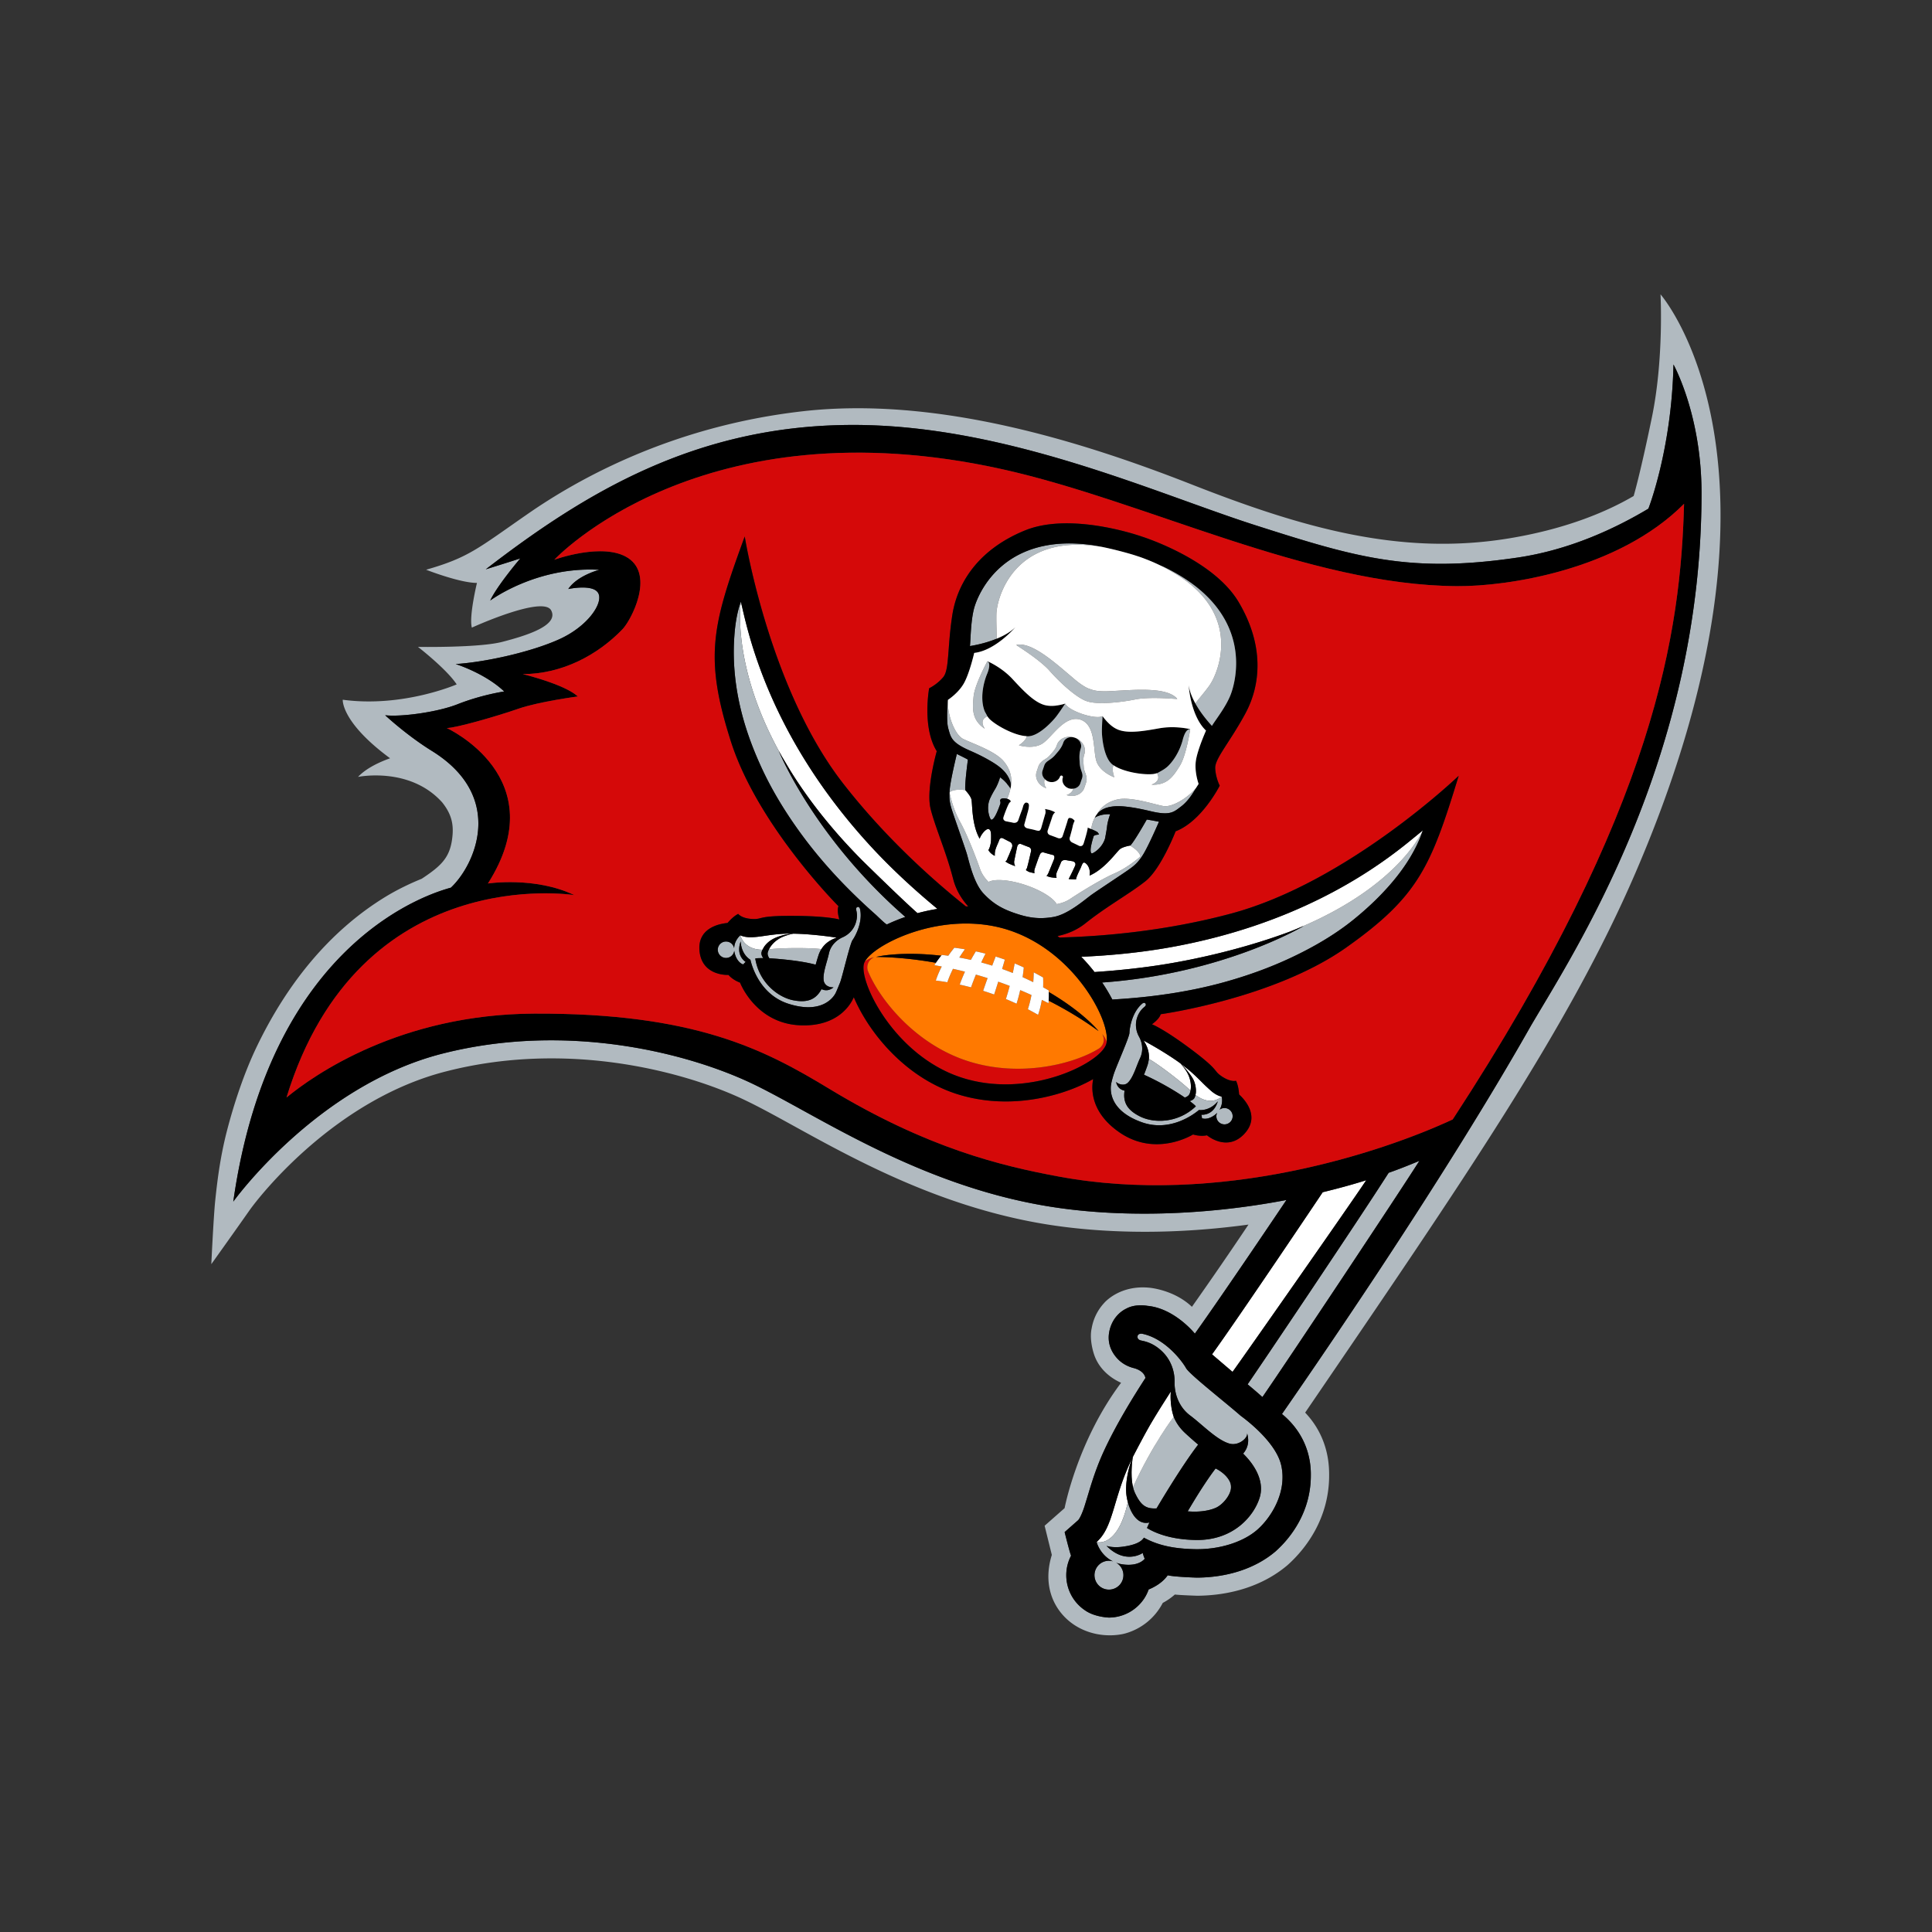 <svg width="512" height="512" viewBox="0 0 512 512" xmlns="http://www.w3.org/2000/svg"><rect x="0" y="0" width="512" height="512" fill="#333333" stroke="none"/><title>tampa-bay-buccaneers</title><g fill="none"><path d="M362.07 312.766c-3.763 5.702-33.393 48.044-35.434 50.792-.165-.132-5.254-4.483-5.436-4.639 7.552-10.481 28.905-42.32 29.332-42.97 3.79-.92 7.537-1.924 11.216-3.076a4.61 4.61 0 0 0 .322-.107" fill="#FFF"/><path d="M376.153 307.642c-5.37 8.48-34.661 52.567-41.588 62.58-.049-.041-.124-.09-.164-.123-1.014-.921-2.322-2.033-3.772-3.242 2.363-3.364 29.44-43.585 37.379-56.048 2.775-.98 5.477-2.05 8.145-3.167" fill="#B1BAC0"/><path d="M300.047 386.462c-.98 2.451-1.918 6.663-1.532 9.732.082.667.214 1.275.371 1.868v.008c-2.315 10.62-6.794 10.793-7.98 10.637a1.988 1.988 0 0 1-.296-.058c4.42-3.916 4.28-11.007 8.794-20.863.206-.452.437-.913.66-1.374a.117.117 0 0 1-.017.05" fill="#FFF"/><path d="M326.224 394.013c.124 1.992-2.208 4.904-4.274 5.67-1.5.617-3.485.921-5.403.912-.61 0-1.21-.024-1.795-.082.543-.913 1.203-2.024 1.935-3.217 1.647-2.69 3.69-5.825 5.46-8.136 1.21.6 2.948 1.777 3.763 3.48.214.453.314.888.314 1.373m-12.112-14.199c-1.507-1.382-2.462-2.862-3.064-4.327-.008.007-5.716 7.464-10.787 18.617.132.551.304 1.078.527 1.556 1.564 3.331 2.948 4.244 5.715 4.08 0 0 6.464-11.016 11.026-16.906a94.486 94.486 0 0 1-3.417-3.02" fill="#B1BAC0"/><path d="M311.048 375.487c-1.04-3.06-.835-6.144-.766-6.713l-.245.37c-1.74 2.699-3.452 5.414-5.082 8.177-1.566 2.65-4.637 8.573-4.752 8.804-.016.123-.765 4.541.056 7.97l.008-.02c.03-.079.074-.181-.006.03 5.071-11.155 10.779-18.61 10.787-18.618" fill="#FFF"/><path d="M339.533 388.305c-1.366-5.997-9-11.847-10.763-13.13-3.771-3.332-13.52-10.942-14.444-12.588-.995-1.793-5.509-7.905-11.685-9.14 0 0-1.03-.147-1.178.65-.074.486.132.939.864 1.136.726.19 3.007.42 5.551 2.813 2.544 2.394 3.45 5.553 3.402 8.22-.067 2.665.881 6.424 4.117 8.85 3.252 2.428 7.09 6.525 10.46 7.463.205.057.401.09.607.107 2.232.197 4.348-1.81 4.01-2.938.735 2.436.067 4.205-1.028 5.472 3.739 3.677 5.55 7.872 4.38 11.649-1.49 4.854-6.917 11.377-16.84 11.245-7.065-.09-11.216-2.056-13.027-3.183l.65-1.456c-4.142.994-5.657-5.134-5.723-5.405-2.314 10.62-6.794 10.793-7.98 10.637-.19-.025-.296-.058-.296-.058s.889 3.472 4.347 5.134a3.796 3.796 0 0 0-4.273 1.547 3.828 3.828 0 0 0 1.079 5.306 3.848 3.848 0 0 0 5.32-1.086 3.82 3.82 0 0 0-1.088-5.298c-.09-.058-.173-.09-.263-.14.469.173.947.33 1.507.42 4.61.765 6.126-1.457 6.126-1.457s-.312-.633-.528-1.522c0 0-4.56 3.21-9.601-1.884.173.058 1.837.634 4.702.165 4.274-.635 4.86-1.975 5.147-2.221a.502.502 0 0 1 .034-.124c3.697 2.007 7.781 2.944 13.595 3.06 6.522.124 12.764-1.916 16.437-5.116 3.665-3.192 8.005-9.972 6.382-17.128" fill="#B1BAC0"/><path d="M364.467 338.224a2114.606 2114.606 0 0 1-24.728 36.5c8.128 6.712 7.64 15.17 7.64 16.773-.155 8.992-4.948 15.704-9.337 19.628-5.46 4.648-12.92 6.902-20.792 6.96-.23 0-5.863-.173-7.798-.617-.831 1.217-2.437 2.698-5.048 3.76a10.911 10.911 0 0 1-1.202 2.426 11.254 11.254 0 0 1-9.347 5.018s-3.68-.107-6.224-1.858a11.206 11.206 0 0 1-5.056-9.354v-.1a11.063 11.063 0 0 1 1.268-5.091c-.379-.897-1.705-6.252-1.705-6.252l3.467-3.052c.28-.165 1.136-1.456 2.099-4.755 1.022-3.217 2.24-7.996 4.793-13.565 3.253-7.075 7.765-14.396 11.058-19.464-.32-1.62-2.025-2.369-3.252-2.665-1.375-.37-3.07-1.168-4.421-2.74-1.417-1.645-2.504-3.965-1.895-6.959.602-2.953 2.455-5.084 4.62-6.08v-.007c2.453-1.276 5.485-.667 5.485-.667 7.22.667 12.557 7.362 12.557 7.362 7.188-10.019 23.913-34.87 24.267-35.414-21.92 4.188-44.566 4.755-63.373 1.637-34.198-5.667-60.507-23.856-77.504-32.148-16.996-8.284-49.375-16.774-82.774-8.284-33.39 8.49-55.443 39.223-55.443 39.223 9.972-70.187 53.492-82.016 57.667-83.2 6.34-5.932 14.657-24.03-5.04-36.238-6.727-4.17-12.376-9.452-12.376-9.452 4.125.485 13.8-.79 19.17-2.912 6.448-2.542 12.377-3.39 12.377-3.39-5.09-4.845-12.863-7.271-12.863-7.271 7.765-.486 19.903-3.151 27.42-6.549 7.52-3.389 11.645-9.452 10.426-12.117-1.211-2.674-8.005-1.21-8.005-1.21 2.43-3.635 8.251-5.091 8.251-5.091-16.74-.971-28.935 8.135-28.935 8.135 1.86-3.99 7.98-11.163 7.98-11.163-2.324.765-8.754 2.773-9.158 2.896 26.211-20.22 55.468-37.997 96.46-38.26 40.984-.272 80.913 18.08 107.519 26.587 26.622 8.506 40.745 12.8 69.49 8.555 13.76-2.04 25.809-7.675 34.636-12.956 0 0 6.176-15.688 6.645-38.212 0 0 7.402 13.261 7.435 33.91.074 70.861-34.296 122.613-45.282 141.452-10.499 18.533-24.3 40.728-41.172 66.27zm73.296-227.59c-3.112 15.07-4.826 20.812-4.826 20.812-6.588 3.859-17.251 8.605-32.839 11.196-29.092 4.846-55.492-2.961-84.313-14.264-28.83-11.303-67.401-23.478-103.189-19.373-34.7 3.982-59.527 18.024-72.726 27.18-13.2 9.147-15.63 11.566-26.945 14.799 0 0 8.894 3.496 13.473 3.496 0 0-2.158 8.893-1.35 11.846 0 0 18.856-8.613 21.014-4.574 2.157 4.04-6.737 6.738-12.93 8.342-6.192 1.62-22.363 1.34-22.363 1.34s7.584 5.866 10.26 9.938c0 0-14.296 6.22-30.196 4.064 0 0-.527 5.882 12.541 15.515-2.784.995-6.308 2.607-8.49 4.935 0 0 13.694-2.821 22.3 6.754 2.264 2.838 3.005 5.38 2.75 8.589-.47 5.816-2.702 8.037-8.185 11.656-3.138 1.275-6.474 2.871-9.693 4.837-15.143 9.296-26.22 23.445-33.993 39.61-3.367 7-6.06 15.137-7.963 22.516-1.902 7.42-2.6 14.01-3.045 18.122C56.61 322.075 56 335.015 56 335.015s6.793-9.51 9.98-14.067c3.171-4.54 23.263-29.78 52.53-37.092 9.362-2.378 18.683-3.373 27.592-3.373 21.42-.017 40.548 5.791 51.87 11.328 16.437 7.946 43.438 26.702 78.838 32.568 8.334 1.373 17.317 2.056 26.631 2.056 8.934 0 18.182-.65 27.421-1.908a1094.788 1094.788 0 0 1-14.988 21.791c-4.824-4.59-11.37-5.067-11.37-5.067-7.94-.749-11.916 4.08-11.916 4.08a13.087 13.087 0 0 0-3.277 6.647c-.56 2.46.106 5.322.568 6.778 1.515 4.805 5.623 6.993 7.221 7.692-11.602 15.44-14.97 33.218-14.97 33.226l-5.296 4.665 1.91 7.732c-2.947 9.485 1.681 16.601 7.684 19.546 6.094 2.994 11.783 1.259 11.783 1.259a16.056 16.056 0 0 0 9.932-8.088 16.699 16.699 0 0 0 3.202-2.22c1.673.19 5.955.321 5.955.321 8.778-.074 17.358-2.558 23.904-8.111 5.156-4.607 10.828-12.463 11.027-23.198 0-2.016.37-10.144-6.349-17.226 42.4-62.191 69.928-102.23 87.5-142.966C479.94 123.41 440.053 78 440.053 78s.931 17.037-2.289 32.634z" fill="#B1BAC0"/><path d="M300.295 394.015l-.025.057c-.008.009-.008.017-.008.025l.025-.05c0-.016.008-.024.008-.032m84.684-97.351c-18.66 8.687-61.717 23.09-104.595 15.096-14.921-2.78-34.56-7.437-60.533-23.166-17.037-10.308-35.433-20.162-78.319-19.974-35.524.173-58.342 16.256-65.604 22.237 19.277-62.833 76.26-53.644 76.26-53.644-10.4-4.986-22.884-3.078-22.884-3.078 17.853-28.06-10.91-41.196-10.91-41.196 2.42 0 13.34-3.151 18.914-5.093 5.583-1.933 15.827-3.274 15.827-3.274-3.574-3.282-14.616-5.932-14.616-5.932 10.433 0 19.878-5.05 26.449-11.886 2.29-2.377 8.556-14.28 1.45-18.896-6.539-4.245-19.508.47-19.517.477.017-.017 38.826-41.79 118.916-23.94 37.995 8.475 80.822 30.702 120.364 30.941 13.291.081 42.614-4.228 60.113-21.825-.923 33.432-7.156 80.257-61.315 163.153m-50.412 73.56c-.048-.042-.123-.09-.165-.123-1.012-.922-2.32-2.032-3.771-3.242 2.363-3.365 29.439-43.582 37.377-56.054 2.776-.98 5.476-2.049 8.144-3.167-5.368 8.48-34.66 52.574-41.585 62.586m-1.416 35.209c-3.673 3.2-9.915 5.24-16.436 5.117-5.814-.115-9.898-1.054-13.596-3.06a.505.505 0 0 0-.032.122c-.289.248-.873 1.589-5.146 2.221-2.867.47-4.53-.106-4.703-.164 5.04 5.093 9.601 1.884 9.601 1.884.215.888.527 1.522.527 1.522s-1.514 2.221-6.126 1.456a7.83 7.83 0 0 1-1.507-.42c.09.05.173.082.263.14a3.82 3.82 0 0 1 1.088 5.298 3.849 3.849 0 0 1-5.32 1.085 3.828 3.828 0 0 1-1.079-5.306 3.8 3.8 0 0 1 4.275-1.546c-3.46-1.661-4.349-5.133-4.349-5.133 4.422-3.916 4.282-11.007 8.795-20.861.205-.453.436-.914.658-1.374a.114.114 0 0 1-.016.048c-.98 2.453-1.919 6.664-1.532 9.732.083.667.215 1.275.37 1.868v.008c.067.272 1.582 6.4 5.724 5.405l-.65 1.456c1.81 1.127 5.961 3.092 13.027 3.184 9.922.131 15.349-6.392 16.839-11.246 1.17-3.775-.642-7.972-4.38-11.649 1.094-1.266 1.761-3.035 1.029-5.47.338 1.127-1.78 3.135-4.01 2.936a3.093 3.093 0 0 1-.61-.106c-3.368-.938-7.205-5.035-10.458-7.462-3.236-2.426-4.183-6.185-4.117-8.851.05-2.666-.857-5.825-3.401-8.219-2.545-2.393-4.825-2.623-5.55-2.813-.733-.197-.939-.65-.865-1.135.15-.797 1.179-.65 1.179-.65 6.175 1.234 10.687 7.347 11.684 9.14.922 1.646 10.672 9.255 14.443 12.587 1.762 1.282 9.396 7.132 10.763 13.128 1.622 7.158-2.717 13.936-6.382 17.128m-11.002-16.272c1.21.6 2.948 1.777 3.764 3.48a3.1 3.1 0 0 1 .313 1.374c.124 1.99-2.207 4.903-4.274 5.668-1.499.617-3.483.921-5.402.913-.61 0-1.21-.025-1.794-.083.542-.912 1.202-2.024 1.934-3.217 1.647-2.689 3.69-5.824 5.46-8.135m-17.194-11.837c1.63-2.764 3.343-5.48 5.08-8.178l.247-.37c-.074.568-.271 3.653.767 6.712.6 1.465 1.556 2.945 3.062 4.327a92.875 92.875 0 0 0 3.418 3.02c-4.561 5.89-11.026 16.905-11.026 16.905-2.767.164-4.15-.748-5.714-4.08a8.17 8.17 0 0 1-.528-1.555v-.008c-.824-3.43-.074-7.849-.057-7.972.115-.23 3.186-6.153 4.75-8.801m45.579-61.377c3.788-.922 7.535-1.925 11.215-3.078.107-.032.215-.065.322-.106-3.764 5.7-33.392 48.05-35.434 50.797-.164-.131-5.253-4.483-5.434-4.639 7.551-10.48 28.903-42.324 29.331-42.974m92.953-219.355c-.47 22.523-6.647 38.21-6.647 38.21-8.826 5.282-20.874 10.917-34.634 12.957-28.746 4.245-42.87-.049-69.492-8.556-26.605-8.505-66.535-26.858-107.518-26.586-40.992.262-70.25 18.04-96.46 38.26.403-.124 6.835-2.13 9.157-2.896 0 0-6.119 7.174-7.98 11.164 0 0 12.196-9.108 28.937-8.136 0 0-5.822 1.456-8.251 5.091 0 0 6.793-1.463 8.004 1.21 1.218 2.665-2.907 8.728-10.425 12.118-7.518 3.397-19.656 6.063-27.421 6.548 0 0 7.773 2.426 12.862 7.271 0 0-5.929.848-12.377 3.39-5.369 2.123-15.044 3.397-19.17 2.912 0 0 5.65 5.282 12.377 9.452 19.697 12.208 11.38 30.306 5.04 36.237-4.175 1.185-47.695 13.014-57.667 83.202 0 0 22.052-30.734 55.443-39.224 33.4-8.49 65.778 0 82.774 8.284 16.996 8.292 43.306 26.48 77.504 32.149 18.807 3.118 41.453 2.55 63.373-1.638-.354.544-17.079 25.395-24.267 35.414 0 0-5.336-6.696-12.558-7.361 0 0-3.03-.61-5.484.665v.008c-2.166.996-4.019 3.127-4.62 6.08-.608 2.994.478 5.315 1.895 6.96 1.35 1.571 3.046 2.369 4.421 2.74 1.227.295 2.932 1.043 3.253 2.664-3.294 5.067-7.807 12.39-11.06 19.463-2.552 5.57-3.77 10.349-4.792 13.566-.963 3.298-1.82 4.59-2.1 4.755l-3.466 3.052s1.326 5.355 1.705 6.251a11.07 11.07 0 0 0-1.269 5.093v.099c0 3.636 1.795 7.206 5.056 9.353 2.545 1.752 6.225 1.86 6.225 1.86 3.632 0 7.197-1.795 9.347-5.02.518-.78.915-1.603 1.202-2.425 2.61-1.062 4.216-2.543 5.048-3.76 1.935.444 7.568.617 7.798.617 7.872-.058 15.333-2.312 20.792-6.96 4.39-3.924 9.182-10.636 9.338-19.628 0-1.604.487-10.06-7.642-16.773a2114.216 2114.216 0 0 0 24.729-36.5c16.872-25.543 30.674-47.738 41.173-66.271 10.985-18.839 45.356-70.59 45.282-141.453-.033-20.647-7.435-33.908-7.435-33.908M300.27 394.072c-.008.009-.008.017-.008.025l.025-.05c0-.016.008-.024.008-.032l-.025.057" fill="#000"/><path d="M356.784 251.09c-19.17 13.55-49.185 17.687-49.185 17.687-.338 1.3-2.323 2.665-2.323 2.665s3.073 1.135 10.616 6.803c7.533 5.668 5.492 5.389 7.897 7.01 2.404 1.612 3.771 1.16 3.771 1.16.725 1.455.815 3.619.815 3.619 1.005.946 5.92 5.635 1.35 10.488-4.579 4.854-9.865.346-9.865.346-1.869.395-3.688-.222-3.688-.222s-9.783 6.153-19.5-.551c-7.906-5.446-7.427-11.904-6.966-14.133-2.668 1.53-5.535 2.723-8.474 3.644-7.93 2.484-18.05 3.513-28.104.173-6.604-2.221-12.072-6.072-16.387-10.34-4.323-4.278-7.519-9-9.602-13.253-.312-.65-.61-1.292-.872-1.917-.692 1.645-4.002 7.889-14.254 7.445-11.801-.51-15.893-11.312-15.893-11.312s-1.82-.608-3.072-2.04c0 0-6.933.412-7.659-6.219-.715-6.63 6.045-7.403 7.42-7.552 0 0 1.367-1.678 2.825-2.402 0 0 .823 1.193 3.714 1.35 2.89.156 1.095-.856 10.532-.831 9.437.016 12.565.97 12.565.97s-.757-2.287-.239-3.529c0 0-21.434-21.388-28.54-43.747-7.107-22.36-4.933-30.652 3.696-54.228 0 0 6.4 40.169 26.039 65.407 11.206 14.405 23.814 25.633 32.583 32.626.199 0 .405.008.601.008-1.868-2.081-3.293-4.524-4-7.321-1.755-6.91-4.63-13.335-5.946-18.452-1.318-5.125 1.614-15.367 1.614-15.367-3.936-6.301-2.018-16.675-2.018-16.675s2.132-1.011 3.755-2.978c1.614-1.974 1.054-7.798 2.372-16.37 1.317-8.572 6.9-17.44 19.269-22.483 12.301-5.018 30.78 1.563 30.945 1.621.164.05 18.882 5.931 25.667 17.35 6.818 11.475 5.913 21.923 1.787 29.548-4.125 7.634-8.094 11.937-7.987 14.487.099 2.542 1.194 4.631 1.194 4.631s-4.727 9.436-11.686 12.101c0 0-3.845 9.93-7.996 13.22-4.133 3.29-10.308 6.68-15.884 11.139-2.199 1.76-4.727 2.846-7.419 3.397.18.132.354.263.536.395 11.206-.296 27.972-1.654 45.52-6.367 30.905-8.309 60.26-36.492 60.26-36.492-7.344 24.004-10.622 31.934-29.784 45.491m29.397-95.754c-39.542-.239-82.37-22.466-120.365-30.94-80.088-17.85-118.898 23.923-118.914 23.94.007-.01 12.977-4.723 19.515-.478 7.107 4.615.84 16.519-1.449 18.896-6.57 6.836-16.017 11.887-26.449 11.887 0 0 11.043 2.649 14.616 5.931 0 0-10.243 1.341-15.826 3.274-5.575 1.942-16.494 5.092-18.915 5.092 0 0 28.763 13.138 10.91 41.198 0 0 12.484-1.909 22.884 3.076 0 0-56.984-9.188-76.26 53.644 7.263-5.98 30.08-22.063 65.605-22.235 42.886-.19 61.282 9.666 78.319 19.973 25.972 15.729 45.611 20.385 60.532 23.165 42.878 7.996 85.935-6.408 104.595-15.096 54.16-82.896 60.392-129.72 61.314-163.152-17.498 17.596-46.82 21.907-60.112 21.825" fill="#D50909"/><path d="M286.29 207.609l.462-1.357c.46-1.39-.569-2.017-.626-4.263-.083-1.16-.164-2.286.287-3.627.364-1.087-.244-2.29-1.38-2.79-.077-.03-.152-.062-.233-.09-.066-.024-.14-.04-.213-.057-1.212-.305-2.439.296-2.8 1.382-.455 1.349-1.22 2.188-1.977 3.06-1.408 1.76-2.611 1.638-3.072 3.028l-.46 1.357c-.265.782.015 1.605.592 2.206.28.287.61.534 1.021.674 1.285.427 2.644-.173 3.03-1.341a.387.387 0 0 1 .486-.23c.205.074.322.287.256.486-.396 1.159.32 2.459 1.596 2.886.412.133.824.133 1.212.083.831-.124 1.557-.617 1.819-1.407m5.724-13.723c.008 1.523.528 7.404 3.106 8.944h.007c.017.007.032.015.059.023 2.575 1.762 7.944 2.584 10.499 2.27.336-.04.97-.237.987-.237l.01.008c1.127-.633 2.14-1.11 3.062-2.073 1.227-1.276 2.198-2.848 2.898-4.46.306-.716.56-1.447.767-2.196 0 0 .544-2.493 1.597-2.862l.33-.05.074.008-.009-.024s-3.277-.823-7.007-.396c-.355.042-.71.091-1.071.148-4.159.757-8.038 1.391-10.696.495-.874-.29-1.632-.783-2.275-1.317-.008-.017-.024-.025-.032-.032a13.445 13.445 0 0 1-.494-.446v-.008a12.877 12.877 0 0 1-1.582-1.826c-.016-.025-.048-.066-.048-.066-.01.041-.19 2.583-.182 4.097m-30.041-18.362c.617.93-.453 3.242-.453 3.242a16.57 16.57 0 0 0-.667 2.065c-.619 2.394-.85 5.363.14 7.75.04.081.667 1.167.634 1.2-.058.05-.116.099-.182.14a1.51 1.51 0 0 0 .182-.132c.008 0 .387.534.634.782 1.845 1.785 6.628 4.36 9.75 4.517.024 0 .05.016.074.016 2.98.33 6.935-4.048 7.865-5.266.923-1.208 2.338-3.372 2.338-3.372s-1.087.361-2.454.526v.009a8.83 8.83 0 0 1-.666.049c-.018.01-.034.01-.042.01-.832.039-1.745-.027-2.61-.314-2.66-.889-5.37-3.735-8.235-6.846a17.705 17.705 0 0 0-.767-.765c-2.635-2.509-5.624-3.817-5.813-3.89.016.017.025.025.025.032l.016.009c.074.074.157.155.23.238" fill="#000"/><path d="M269.148 242.064c.007.003.02.005.032.008.01.005.02.01.03.01 1.607.54 3.132.941 4.74 1.123 1.609.18 3.305.138 5.258-.207 3.94-.7 8.453-4.744 10.149-5.942 1.701-1.198 8.126-5.44 9.582-6.465 1.457-1.028 2.675-1.886 4.169-4.409 1.5-2.532 4.031-8.413 4.031-8.413s-2.43-.479-3.234-.577l-.037.066c-.359.634-3.256 5.74-4.311 6.807l-.09.014c.633.363 2.47 1.514 2.782 2.868 0 0-3.087 2.838-6.887 4.51-3.805 1.673-9.56 5.298-11.827 6.809-.859.57-2.027 1.063-3.503 1.335-.92-1.64-4.122-3.666-8.226-5.043-4.288-1.44-8.228-1.718-9.834-.826-1.171-1.198-1.885-2.395-2.252-3.45-.893-2.57-3.3-8.933-5.32-12.556-2.024-3.627-2.773-7.75-2.773-7.75 1.29-1.077 4.193-.575 4.193-.575a5.97 5.97 0 0 1-.03-.802c.03-2.143.62-6.599.703-7.224l.012-.072c-.697-.407-2.932-1.49-2.932-1.49l-.016.071c-.17.694-1.53 6.33-1.843 9.067-.335 2.916.115 4.332.662 6.03.544 1.696 3.105 8.95 3.734 10.928.081.248.168.558.266.916.68 2.504 1.862 7.377 4.245 9.94 2.702 2.908 5.31 4.218 8.527 5.299m8.743-64.59c2.882 3.324 7.42 7.486 10.153 8.366 2.719.947 8.844.362 13.16-.55 4.34-.7 10.78.024 10.78-.067-2.66-3.29-11.718-2.351-16.824-2.114-4.422.346-5.749-.312-6.053-.428-.296-.082-1.754-.361-5.09-3.306-3.92-3.267-10.58-9.47-14.682-8.449 0 .106 5.534 3.397 8.556 6.548m-16.906 15.656c-.108-.149-1.45-2.074.263-3.077.066-.04.132-.083.198-.132.066-.041.123-.09.18-.14.034-.033-.592-1.119-.633-1.201-.99-2.386-.759-5.355-.14-7.75.18-.698.395-1.39.667-2.064 0 0 1.07-2.312.453-3.242a6.418 6.418 0 0 0-.23-.239l-.017-.008-.05-.033s-3.368 6.162-3.665 9.354c-.305 3.2-.519 6.187 2.974 8.531m11.1 1.975s.058.995-2.067 2.41c0 0 3.426 1.094 6.002-.32 2.588-1.416 6.004-7.873 10.354-6.467 4.315 1.505 3.145 8.712 4.348 11.395 1.16 2.607 4.388 3.8 4.585 3.866-.823-2.394-.18-3.159-.18-3.159h-.007c-2.579-1.539-3.098-7.42-3.106-8.943-.009-1.514.172-4.056.181-4.096-1.935.995-9.01-1.374-9.907-3.324 0 0-1.415 2.164-2.338 3.372-.93 1.218-4.885 5.595-7.865 5.266m42.921-1.801c-1.053.369-1.597 2.862-1.597 2.862a17.23 17.23 0 0 1-.767 2.197c-.7 1.611-1.67 3.183-2.899 4.46-.921.962-1.934 1.439-3.062 2.072.033.148.073.288.132.427.781 1.917-1.664 2.625-1.664 2.625 4.216.23 5.838-2.287 7.535-5.019 1.696-2.722 2.726-9.666 2.726-9.666l-.074-.009-.33.05" fill="#B1BAC0"/><path d="M256.883 198.855c1.656.724 3.294 1.498 4.867 2.386 2.355 1.333 4.892 2.904 5.872 5.578.008.024.008.05.024.074.264.675.288 1.513.108 2.204a.86.86 0 0 0-.1-.328c-.214-.42-.583-.724-.823-1.12 0-.007-.008-.015-.025-.033-.527-.6-1.095-1.15-1.762-1.604v.025l-.016-.033s-.51 1.785-1.31 3.101a23.908 23.908 0 0 0-1.45 2.749.109.109 0 0 1-.015.048c-.997 2.584.164 5.316.436 5.332.321.025 1.005-.287 2.298-3.915.032-.083.097-.256.14-.445.032-.173-.025-.486-.1-.74 0 0 .009-.018.017-.042.157-.593.915-.542 1.393-.485.163.017.327.041.485.082.288-.716.65-1.703.824-2.533.543-2.016.478-4.855-1.861-7.528-2.348-2.675-8.385-4.665-10.64-5.8-2.264-1.136-4.3-6.59-4.028-10.358 0 0-.214 2.098-.214 4.212 0 .847.026 1.703.116 2.419.05.362.116.69.19.971.65 2.237.724 3.653 5.574 5.783m33.509 21.415c.173.099.453.205.56.378.247.354.313.494.313.494-.24.041-.478.074-.717.115-.132-.008-.724.206-.724.386-1.153 3.686-.8 4.336-.527 4.509.23.148 2.8-1.324 3.565-3.99 0-.016.43-2.238.519-3.118.157-1.424.75-3.043.823-3.242l-.016.009c0-.009.016-.024.016-.024-2.61-.124-4.068.904-4.068.904s-.74 1.292-.947 3.019c0 .008 1.005.452 1.203.56m17.903-6.656c-2.495-.461-8.507-2.501-11.99-1.785-2.866.592-4.587 2.213-5.543 3.85.009-.008.016-.025.033-.025.016-.016.024-.016.033-.033 1.927-2.22 5.427-2.13 8.071-1.793 2.067.255 4.117.691 6.143 1.176 5.163 1.218 6.077.14 7.937-1.258 1.6-1.201 2.909-3.052 3.88-4.78a.52.52 0 0 0 .058-.09c-2.339 2.755-6.424 5.141-8.622 4.738m-21.106-10.645v-.017l-.01-.032c-.082-1.136-.164-1.992.19-3.061.56-1.674-.473-3.543-2.335-4.287 1.135.5 1.743 1.703 1.38 2.79-.452 1.34-.37 2.467-.288 3.628.057 2.245 1.087 2.871.625 4.262l-.462 1.357c-.261.79-.987 1.283-1.819 1.406 0 .017-.008.033-.015.05-.438 1.291-1.787 1.637-1.787 1.637v.009c2.008.665 4.117-.198 4.701-1.95l.437-1.3c.346-.955.074-1.884-.15-2.468-.221-.626-.427-1.112-.467-2.024m-10.912 1.283l.461-1.357c.46-1.39 1.664-1.267 3.072-3.028.757-.872 1.523-1.712 1.976-3.06.362-1.087 1.59-1.687 2.8-1.382-1.96-.551-3.91.328-4.48 1.99-.354 1.07-.946 1.712-1.713 2.558v.009l-.024.033c-.585.7-1.039.963-1.598 1.325-.545.329-1.31.912-1.614 1.884l-.438 1.3c-.584 1.744.57 3.702 2.57 4.376 0 0-.872-1.085-.436-2.386a.16.16 0 0 1 .017-.057c-.576-.6-.857-1.423-.593-2.205" fill="#B1BAC0"/><path d="M251.627 209.976s.75 4.123 2.772 7.75c2.02 3.623 4.428 9.986 5.32 12.555.367 1.056 1.082 2.253 2.253 3.451 1.607-.891 5.545-.613 9.835.826 4.103 1.377 7.304 3.403 8.225 5.043 1.477-.271 2.644-.765 3.503-1.335 2.267-1.51 8.022-5.136 11.827-6.808 3.8-1.673 6.887-4.51 6.887-4.51-.312-1.356-2.148-2.506-2.78-2.868-.379.069-1.882.369-2.635.923-.86.633-3.989 5.283-8.085 7.031.387-2.3-1.103-3.493-1.486-3.453-.38.045-.682.948-.761 1.176-.08.232-.87 1.787-1.14 2.517-.27.731-.188.789-.188.789a37.124 37.124 0 0 1-1.968-.106 59.337 59.337 0 0 0 1.715-3.527c.381-.977-.663-1.191-.663-1.191l-.006-.007a53.947 53.947 0 0 1-1.75-.297c-.023-.003-.038 0-.063-.001-.731-.13-1.175.328-1.269.607-.072.186-.14.368-.22.552-.267.645-.556 1.29-.835 1.934-.012.037-.022.079-.042.112-.33.815-.05 1.496-.05 1.496-.228-.016-.772.002-1.686-.178-.434-.087-1.012-.342-1.012-.342.322-.264.518-.765.518-.765l.007.003c.582-1.424 1.482-3.633 1.482-3.633s.356-.951-.265-1.135a54.79 54.79 0 0 1-2.505-.687c-.63-.134-.905.384-.974.552-.129.335-.354.85-.43 1.082-.321.91-.638 1.814-.954 2.716 0 .014 0 .023-.003.035-.196.582-.041 1.128-.041 1.128s-.808-.164-1.232-.275c-.428-.112-1.065-.558-1.065-.558.103-.107.227-.396.315-.602.386-1.35.75-3.04 1.075-4.451.024-.198.028-.784-.566-1.033a56.435 56.435 0 0 1-2.11-.816c-.618-.195-.888.313-.985.613-.28 1.278-.607 2.805-.82 3.913a2.162 2.162 0 0 0 .264 1.323c-.326-.08-.988-.365-1.519-.59-.347-.146-1.119-.653-1.119-.653.395-.035.621-.875.621-.875.44-.911.733-1.7 1.077-2.563.013-.041.032-.077.045-.119.01-.025.014-.045.03-.079.34-.914-.298-1.4-.404-1.478-.918-.458-1.954-.998-1.964-.998-.526-.281-.878.09-.99.45-.364 1.03-.934 1.965-1.132 3.098-.09.641-.038 1.091-.038 1.091-1.253-.596-1.713-1.537-1.713-1.537.299-.36.698-1.622.708-2.803.013-1.182.087-2.285-.467-2.677-.553-.392-1.476.601-1.951 1.304-.471.7-.58 1.108-.58 1.108v.092c-2.22-3.861-1.911-9.474-2.21-10.504-.307-1.024-1.61-2.39-1.61-2.39s-2.904-.503-4.193.574m33.173-14.494c.081.027.157.06.233.09a2.909 2.909 0 0 0-.233-.09" fill="#FFF"/><path d="M345.413 245.401l-.16.129s-21.107 12.552-53.172 14.846a44.883 44.883 0 0 1 2.694 4.506c9.977-.558 20.074-1.945 29.616-4.589 6.1-1.69 12.105-3.835 17.833-6.536 5.766-2.72 11.42-5.972 16.393-9.98 3.243-2.615 6.281-5.433 9.069-8.528 3.835-4.256 7.338-9.323 9.23-14.772 0 0 .153-.45.15-.449-.154.359-6.26 14.368-31.653 25.373" fill="#B1BAC0"/><path d="M286.539 253.556a50.24 50.24 0 0 1 3.525 4.046s3.41-.251 3.881-.29c5.882-.493 11.762-1.208 17.573-2.256 14.375-2.593 25.244-6.263 30.407-8.202a108 108 0 0 0 3.488-1.453c25.394-11.004 31.499-25.014 31.653-25.372-.03.06-1.049.9-2.686 2.225a155.2 155.2 0 0 1-2.341 1.891c-9.543 7.528-29.444 21.067-61.85 26.884-7.853 1.41-15.856 2.183-23.65 2.527" fill="#FFF"/><path d="M291.317 277.815c-6.56 4.13-21.199 7.952-35.298 3.228-13.838-4.643-23.033-16.46-25.978-23.654-.345-.747-.434-2.764 1.586-3.699 0 0-1.277.183-2.427 1.125 0 0-.1.15-.204.458-1.55 4.616 7.827 24.264 25.534 30.202 17.716 5.94 36.875-3.554 38.605-8.7.119-.374.143-.674.143-.674-.402-1.26-1.172-2.044-1.172-2.044.985 1.856-.025 3.218-.789 3.758" fill="#D50909"/><path d="M277.904 265.192c-.01.222-.02.445-.034.67-.582-.297-1.172-.59-1.772-.883a24.381 24.381 0 0 1-.995 3.961 66.552 66.552 0 0 0-2.704-1.482c.401-1.243.716-2.5.955-3.767-.976-.442-1.974-.877-2.99-1.3a43.719 43.719 0 0 1-.966 3.598 69.087 69.087 0 0 0-2.827-1.233c.37-1.163.707-2.325 1.013-3.483-.996-.383-2.009-.756-3.037-1.116-.35 1.123-.714 2.257-1.09 3.4a68.1 68.1 0 0 0-2.917-.979c.39-1.137.784-2.26 1.181-3.365a99.192 99.192 0 0 0-3.096-.932 71.263 71.263 0 0 0-1.294 3.379 70.265 70.265 0 0 0-2.995-.723 43.388 43.388 0 0 1 1.393-3.435c-1.07-.27-2.13-.521-3.178-.753a31.036 31.036 0 0 0-1.498 3.556 63.355 63.355 0 0 0-3.055-.45 24.35 24.35 0 0 1 1.579-3.719c-.659-.126-1.311-.244-1.957-.355.141-.213.284-.422.428-.63-6.013-1.072-11.474-1.517-15.887-1.555 3.656-.811 9.91-1.192 17.276-.316.057-.07.111-.143.168-.213.56.066 1.126.14 1.696.221a30.537 30.537 0 0 1 1.614-2.13c.952.122 1.884.262 2.793.415-.517.71-1.012 1.44-1.482 2.19 1.009.183 2.032.391 3.066.625.422-.772.86-1.528 1.314-2.264.869.187 1.725.387 2.564.603a81.025 81.025 0 0 0-1.133 2.335 74.64 74.64 0 0 1 2.905.841c.306-.816.614-1.62.921-2.41.817.253 1.628.524 2.432.814-.233.815-.473 1.641-.72 2.476.96.341 1.9.7 2.824 1.07.183-.85.352-1.696.503-2.533.806.335 1.606.688 2.413 1.065a50.914 50.914 0 0 1-.316 2.572c.964.43 1.905.873 2.82 1.328.074-.867.12-1.732.133-2.595.822.426 1.647.877 2.482 1.352.039.87.041 1.74.005 2.605.503.275.997.551 1.483.83l.01.408c6.219 3.642 10.846 7.563 13.205 10.37-3.458-2.548-7.953-5.376-13.233-8.063m-10.307-18.617c-16.318-5.47-34.024 2.612-37.917 7.523-.158.2-.307.41-.433.63-.013.023-.028.07-.047.087a5.465 5.465 0 0 1 2.427-1.125c-2.02.935-1.932 2.952-1.586 3.699 2.945 7.194 12.14 19.01 25.978 23.654 14.1 4.724 28.739.902 35.298-3.227.764-.54 1.774-1.903.79-3.76 0 0 .769.785 1.17 2.045.171-1.224-.095-2.956-.776-4.984-2.63-7.816-11.391-20.012-24.904-24.542" fill="#FF7900"/><path d="M232.16 253.596c4.414.039 9.875.483 15.888 1.555a33.59 33.59 0 0 1 1.389-1.872c-7.366-.876-13.62-.494-17.276.317m45.77 9.289c.018.764.008 1.534-.027 2.307 5.28 2.687 9.775 5.516 13.233 8.062-2.36-2.806-6.986-6.727-13.206-10.369" fill="#000"/><path d="M277.931 262.885c-.003-.136-.005-.272-.01-.408a78.282 78.282 0 0 0-1.482-.83 30.19 30.19 0 0 0-.005-2.604 71.903 71.903 0 0 0-2.482-1.353 38.34 38.34 0 0 1-.133 2.595 76.574 76.574 0 0 0-2.82-1.328c.127-.86.233-1.72.316-2.572a59.127 59.127 0 0 0-2.413-1.065 75.55 75.55 0 0 1-.503 2.534 74.499 74.499 0 0 0-2.825-1.071c.248-.835.488-1.661.721-2.476-.804-.29-1.615-.56-2.432-.814-.307.79-.615 1.594-.921 2.41a72.826 72.826 0 0 0-2.904-.84c.37-.793.747-1.574 1.133-2.337a68.39 68.39 0 0 0-2.565-.602 51.412 51.412 0 0 0-1.314 2.263 75.182 75.182 0 0 0-3.066-.625c.47-.75.965-1.48 1.483-2.189a71.653 71.653 0 0 0-2.794-.415 30.719 30.719 0 0 0-1.614 2.13 79.516 79.516 0 0 0-1.696-.222c-.057.07-.112.142-.168.213a33.48 33.48 0 0 0-1.389 1.872c-.144.208-.287.417-.427.629.645.112 1.297.23 1.956.356a24.341 24.341 0 0 0-1.578 3.719c1.02.126 2.04.274 3.054.45a30.93 30.93 0 0 1 1.498-3.556c1.048.231 2.108.483 3.178.754a43.388 43.388 0 0 0-1.393 3.434 67 67 0 0 1 2.996.723 72.103 72.103 0 0 1 1.293-3.38c1.026.292 2.059.602 3.096.932-.397 1.107-.792 2.23-1.18 3.366.98.304 1.949.63 2.916.978.376-1.141.739-2.276 1.09-3.399 1.028.36 2.041.733 3.037 1.117a73.275 73.275 0 0 1-1.013 3.482c.95.388 1.892.802 2.827 1.233.376-1.196.697-2.397.967-3.6 1.016.425 2.013.86 2.989 1.302a30.93 30.93 0 0 1-.956 3.767c.913.474 1.818.968 2.705 1.482.447-1.298.773-2.62.994-3.96.6.29 1.191.585 1.773.88.013-.222.024-.446.034-.668.035-.773.045-1.543.027-2.307m-71.496-63.801l.912 1.639c.596.967 1.342 2.26 2.302 3.83 4.608 7.37 10.733 15.298 18.937 23.55.026.023 10.225 10.073 14.57 13.9a50.947 50.947 0 0 1 5.278-1.136c-6.056-5.004-12.023-10.48-17.478-16.383-27.576-29.843-32.844-57.592-34.617-65.044 0 0-2.623 16.37 10.096 39.644" fill="#FFF"/><path d="M232.13 242.441c.294.26 2.692 2.646 2.93 2.533a48.135 48.135 0 0 1 4.867-1.975c-24.316-21.19-33.564-44.045-33.564-44.045l.072.13c-12.719-23.273-10.095-39.645-10.095-39.645l-.16.47c-1.066 3.134-1.467 6.556-1.64 9.846-.294 5.569.229 11.169 1.407 16.614 1.253 5.786 3.255 11.36 5.711 16.74 2.514 5.506 5.622 10.733 9.082 15.695 4.263 6.114 9.124 11.804 14.395 17.07a157.79 157.79 0 0 0 6.995 6.567" fill="#B1BAC0"/><path d="M207.348 200.723l-.913-1.64c.297.544.599 1.09.913 1.64m-3.562 50.855c-.214.439-.36.85-.354 1.159.013.473.236.899.45 1.215 0 0 7.538.402 12.276 1.7.189-.674.433-1.5.758-2.503.203-.64.477-1.177.783-1.66a.478.478 0 0 0-.045.045c-1.969-.34-9.756-.442-13.868.044" fill="#B1BAC0"/><path d="M203.786 251.578c4.112-.486 11.9-.384 13.868-.044l.045-.046c1.135-1.794 2.822-2.595 4.044-3a101.463 101.463 0 0 0-6.48-.778 74.821 74.821 0 0 0-3.067-.214 69.686 69.686 0 0 0-1.945-.065c-1.346.26-2.89.742-3.972 1.452-1.254.814-2.064 1.827-2.493 2.695" fill="#FFF"/><path d="M202.054 251.69c.047-.053.22-.378.251-.437.474-.894 1.403-1.745 2.272-2.253.01-.005.018-.013.027-.016 1.52-.914 3.911-1.467 5.421-1.55.044-.005-.532-.017-.822-.015-1.875.009-3.75.193-5.606.451-1.647.23-3.225.517-4.747.503a7.63 7.63 0 0 1-1.4-.122c-.007-.002-.019 0-.027-.003.008.003.02 0 .026.003a5.992 5.992 0 0 1-1.253-.376c.018.068.904 3.815 5.858 3.815" fill="#FFF"/><path d="M227.274 240.357c-.269.075-.456.293-.381.72.07.426.506 1.664-.129 3.566-.637 1.911-2.065 3.143-3.474 3.758-1.404.615-3.133 2.007-3.62 4.281-.478 2.275-1.711 5.27-1.37 7.246.13.753.877 1.794 2.597 1.72-1.174.972-2.284.9-3.187.49-1.423 2.625-3.565 3.705-7.464 2.95-3.99-.774-9.043-4.596-10.092-11.05.002-.137 1.925-.127 2.102-.127h.025c-.235-.307-.489-.752-.505-1.235-.006-.27.107-.615.279-.986-4.955 0-5.841-3.747-5.858-3.814 0 0-1.572 1.26-1.64 3.413a2.189 2.189 0 0 0-1.823-1.754 2.186 2.186 0 0 0-2.493 1.833 2.192 2.192 0 0 0 4.333.659c.004-.03.004-.058.008-.087.028.255.077.52.152.796.208.761.49 1.303.782 1.714.698.986 1.457 1.129 1.457 1.129.008.001.107-.14.116-.15.051-.06.495-.523.554-.486-.503-.324-2.639-1.942-1.339-5.476 0 0-.074 3.19 2.567 4.888.29 1.32 2.361 9.212 10.107 11.667 8.457 2.685 11.716-1.343 12.476-2.86.344-.694 1.208-2.847 1.208-2.847.734-2.098 2.594-10.263 3.291-11.215.695-.954 2.792-4.775 1.943-8.285 0 0-.172-.577-.622-.458" fill="#B1BAC0"/><path d="M303.043 275.742c.73 1.057 1.601 2.788 1.43 4.895 1.765.914 8.042 5.523 11.027 8.392.184-.95.148-2.249-.363-3.653-.435-1.218-1.37-2.53-2.29-3.55-.118-.09-.237-.178-.358-.266a67.63 67.63 0 0 0-2.877-1.94 102.455 102.455 0 0 0-4.15-2.522c-.667-.382-1.339-.755-2.01-1.131-.142-.08-.272-.148-.409-.225" fill="#FFF"/><path d="M316.421 286.46c.362.895.562 2.003.504 2.968a4.64 4.64 0 0 1-.103.728l.013.022a8.954 8.954 0 0 0 1.367.865c.463.238.948.423 1.455.546.361.088.766.143 1.139.143 1.086 0 2.095-.422 2.954-1.066a.3.3 0 0 0 .039-.028 5.857 5.857 0 0 1-1.195-.435 7.874 7.874 0 0 1-1.215-.758c-.522-.39-2.066-1.844-2.439-2.221a178.37 178.37 0 0 0-1.533-1.524c-.622-.611-1.975-1.861-2.605-2.339a383.509 383.509 0 0 1-1.796-1.432c.059.05 2.813 2.95 3.415 4.531" fill="#FFF"/><path d="M319.657 291.589a6.55 6.55 0 0 1-1.456-.546 9.132 9.132 0 0 1-.853-.499 11.19 11.19 0 0 1-.532-.38c-.088.396-.206.741-.375.952-.302.376-.777.577-1.145.683.008.003.016.011.023.017.552.443 1.12.832 1.593 1.365-4.732 4.511-11.067 4.518-14.721 2.73-3.57-1.75-4.622-3.907-4.17-6.869-.965-.213-1.896-.808-2.244-2.293.032.03.074.047.108.074.822.665 2.165.909 2.997.12.749-.713 1.331-1.882 1.856-3.139.479-1.151.893-2.333 1.423-3.464.214-.457.366-.958.448-1.457.238-1.406-.056-2.903-.749-4.143-.746-1.338-1.149-3.183-.5-5.092.647-1.896 1.738-2.623 2.05-2.919.318-.292.3-.583.13-.806-.288-.364-.768-.008-.768-.008-2.8 2.287-3.434 6.6-3.453 7.78-.018 1.183-3.468 8.81-4.148 10.922-.029.089-.618 1.9-.754 3.002-.21 1.685-.145 6.842 8.218 9.802 7.659 2.707 14.052-2.369 15.085-3.252 2.151.158 3.714-.961 4.474-1.71.347-.34.55-.604.55-.604-.827 2.712-2.551 3.38-3.606 3.53a3.5 3.5 0 0 1-.765.03c.022.07.032.124.048.185.122.455.096.728.096.728s.25.119.68.147c.607.036 1.58-.112 2.826-1.067.213-.167.373-.343.542-.516a2.146 2.146 0 0 0 .906 2.817 2.165 2.165 0 0 0 2.936-.873 2.158 2.158 0 0 0-.871-2.932 2.16 2.16 0 0 0-2.344.18c.636-1.046.71-2.122.674-2.796a6.875 6.875 0 0 0-.086-.641c-.009.007-.02.012-.03.019-.858.643-1.868 1.066-2.954 1.066-.373 0-.777-.056-1.14-.143" fill="#B1BAC0"/><path d="M304.082 282.368a72.202 72.202 0 0 1-.913 2.453c4.205 1.891 8.195 4.247 10.819 6.042.37-.123.801-.327 1.097-.698.19-.243.322-.657.415-1.135-2.985-2.87-9.262-7.478-11.027-8.393 0 0-.167 1.09-.391 1.731m-11.981-137.422c-23.444-3.99-27.964 13.581-28.047 17.85-.057 3.119.149 5.225.05 6.475-3.41 1.423-7.057 1.941-7.057 1.941.198-1.974.19-6.334 1.037-9.773.799-3.232 6.202-17.349 25.19-17.431 1.968 0 4.076.14 6.34.46.816.14 1.607.297 2.372.453l.115.025" fill="#B1BAC0"/><path d="M376.917 220.48c-1.894 5.446-5.393 10.513-9.23 14.766-2.792 3.102-5.83 5.915-9.067 8.531-4.974 4.006-10.63 7.264-16.395 9.979-5.731 2.706-11.734 4.845-17.836 6.539-9.544 2.64-19.64 4.032-29.611 4.59a46.34 46.34 0 0 0-2.693-4.507c32.057-2.295 53.171-14.849 53.171-14.849l.156-.131c-1.128.493-2.28.979-3.492 1.456-5.154 1.941-16.024 5.61-30.402 8.201-5.812 1.053-11.693 1.76-17.572 2.254-.47.042-3.879.297-3.879.297a49.519 49.519 0 0 0-3.532-4.048c7.798-.345 15.803-1.119 23.658-2.525 32.403-5.824 52.306-19.357 61.841-26.884.873-.69 1.647-1.316 2.347-1.892 1.639-1.324 2.652-2.163 2.685-2.23l-.009.025-.14.428zm-71.458 56.622a95.596 95.596 0 0 1 4.15 2.517 63.2 63.2 0 0 1 2.882 1.942c.114.09.239.172.353.263.923 1.02 1.861 2.336 2.29 3.554.51 1.398.552 2.698.362 3.652-.09.477-.222.889-.412 1.135-.296.37-.725.576-1.095.699-2.626-1.793-6.612-4.154-10.82-6.046.255-.65.56-1.457.914-2.452.222-.64.387-1.727.387-1.727.173-2.106-.7-3.841-1.425-4.894.132.073.264.14.404.222.676.378 1.342.748 2.01 1.135zm9.345 6.26c.626.477 1.985 1.728 2.602 2.337.511.509 1.03 1.011 1.533 1.521.378.379 1.917 1.834 2.445 2.222.395.295.79.559 1.21.765.379.18.775.329 1.194.436l-.008.008c.008 0 .082.518.082.633.041.675-.033 1.752-.666 2.797.65-.493 1.564-.6 2.338-.18a2.16 2.16 0 0 1 .873 2.936 2.169 2.169 0 0 1-2.94.872 2.146 2.146 0 0 1-.906-2.813c-.165.172-.329.345-.534.51-1.253.954-2.224 1.102-2.834 1.07-.428-.026-.675-.149-.675-.149s.024-.271-.099-.724c-.016-.066-.024-.115-.05-.19.149.016.429.016.766-.032 1.054-.148 2.784-.815 3.599-3.522-.041.059-.23.297-.544.602-.757.748-2.32 1.866-4.471 1.71-1.03.88-7.427 5.957-15.086 3.25-8.357-2.961-8.423-8.12-8.217-9.807.14-1.093.724-2.91.757-2.993.676-2.115 4.125-9.74 4.143-10.925.023-1.184.658-5.495 3.457-7.783 0 0 .478-.353.767.01.173.222.189.518-.133.806-.312.296-1.4 1.02-2.05 2.92-.642 1.908-.247 3.751.503 5.092.691 1.242.988 2.74.75 4.146a5.773 5.773 0 0 1-.445 1.455c-.536 1.128-.948 2.313-1.426 3.464-.526 1.26-1.11 2.427-1.86 3.135-.832.79-2.174.55-2.997-.116-.033-.033-.075-.049-.108-.074.355 1.48 1.285 2.082 2.248 2.287-.452 2.97.601 5.125 4.167 6.869 3.656 1.794 9.988 1.785 14.723-2.722-.469-.536-1.038-.93-1.59-1.366-.007-.008-.015-.017-.024-.017.362-.106.84-.312 1.145-.682.165-.215.288-.56.371-.955.008 0 .016.009.024.009-.008 0-.016-.017-.016-.017.049-.222.09-.46.107-.733.058-.961-.148-2.072-.511-2.96-.56-1.49-3.014-4.13-3.368-4.492.239.188 1.63 1.292 1.754 1.39zm-21.524-7.264s-.026.304-.15.675c-1.729 5.149-20.881 14.642-38.603 8.703-17.704-5.939-27.084-25.583-25.535-30.207a2.21 2.21 0 0 1 .205-.452c.025-.017.033-.066.05-.09a4.05 4.05 0 0 1 .436-.626c3.888-4.91 21.592-12.997 37.912-7.527 13.513 4.533 22.275 16.724 24.91 24.54.676 2.03.948 3.767.775 4.984zM225.954 249.1c-.7.954-2.561 9.114-3.294 11.212 0 0-.865 2.155-1.203 2.846-.766 1.521-4.018 5.553-12.475 2.862-7.75-2.45-9.824-10.348-10.112-11.664-2.644-1.694-2.57-4.886-2.57-4.886-1.283 3.512.824 5.133 1.334 5.47-.082 0-.494.428-.543.486a1.286 1.286 0 0 1-.115.156s-.766-.148-1.458-1.135c-.296-.412-.576-.946-.782-1.711a6.054 6.054 0 0 1-.157-.798c0 .033 0 .057-.007.09a2.19 2.19 0 0 1-4.332-.658 2.188 2.188 0 0 1 2.496-1.834 2.18 2.18 0 0 1 1.82 1.752c.064-2.155 1.637-3.414 1.637-3.414.412.173.833.296 1.252.378a8.72 8.72 0 0 0 1.408.124c1.516.008 3.097-.272 4.744-.502 1.86-.263 3.73-.444 5.608-.453.287-.008.864.009.823.017-1.516.082-3.904.633-5.427 1.546-.008 0-.017.009-.025.017-.873.51-1.795 1.357-2.273 2.254-.033.057-.206.378-.247.436-.172.37-.288.716-.279.987.017.477.271.93.502 1.234h-.025c-.173 0-2.1-.008-2.1.123 1.046 6.458 6.103 10.283 10.087 11.048 3.904.757 6.045-.32 7.47-2.945.905.412 2.01.485 3.186-.485-1.72.066-2.47-.97-2.594-1.728-.346-1.974.89-4.968 1.368-7.239.485-2.278 2.214-3.669 3.623-4.286 1.407-.617 2.832-1.842 3.466-3.76.642-1.9.206-3.142.133-3.561-.075-.428.114-.65.378-.724.452-.115.625.46.625.46.85 3.513-1.251 7.33-1.942 8.285zm-13.761-1.605c1.03.05 2.05.124 3.072.214 2.05.181 4.439.453 6.481.782-1.228.403-2.908 1.2-4.044 2.994a7.235 7.235 0 0 0-.79 1.662 56.76 56.76 0 0 0-.75 2.509c-4.742-1.3-12.278-1.703-12.278-1.703-.214-.32-.436-.74-.453-1.217-.007-.305.14-.716.355-1.16.429-.864 1.236-1.876 2.495-2.69 1.078-.716 2.626-1.193 3.97-1.456.65.016 1.3.033 1.942.065zm-1.45-28.693c-3.466-4.96-6.57-10.184-9.081-15.696-2.463-5.38-4.463-10.95-5.716-16.74-1.177-5.438-1.704-11.04-1.407-16.61.172-3.29.576-6.712 1.638-9.846l.164-.47c1.77 7.454 7.041 35.201 34.61 65.046 5.46 5.899 11.43 11.377 17.482 16.379a51.2 51.2 0 0 0-5.277 1.135c-4.349-3.825-14.543-13.87-14.568-13.894-8.21-8.251-14.328-16.181-18.94-23.552-.963-1.571-1.704-2.863-2.296-3.833-.321-.552-.618-1.095-.915-1.638l-.066-.115c.288.7 9.618 23.174 33.556 44.028a48.672 48.672 0 0 0-4.867 1.982c-.238.107-2.635-2.278-2.93-2.534a155.246 155.246 0 0 1-6.992-6.572c-5.27-5.265-10.137-10.958-14.394-17.07zm45.637 8.02c-.098-.353-.19-.666-.271-.912-.627-1.975-3.187-9.23-3.731-10.925-.485-1.489-.881-2.764-.749-5.01.016-.32.04-.658.082-1.02.313-2.74 1.671-8.374 1.844-9.074a.604.604 0 0 1 .017-.065s2.24 1.077 2.932 1.489c0 0 0 .024-.009.074-.082.625-.675 5.075-.708 7.222 0 .33.008.6.033.798 0 0 1.302 1.366 1.606 2.394.304 1.028-.009 6.639 2.215 10.505v-.09s.107-.412.576-1.11c.478-.708 1.4-1.695 1.952-1.309.551.395.477 1.497.47 2.682-.01 1.176-.413 2.443-.71 2.797 0 0 .463.946 1.714 1.538 0 0-.05-.444.04-1.086.198-1.135.767-2.073 1.129-3.101.115-.362.461-.732.989-.452.007 0 1.045.543 1.967 1.003.107.074.742.56.404 1.473-.017.04-.025.057-.033.082-.008.041-.033.074-.04.115-.347.864-.644 1.654-1.08 2.567 0 0-.222.839-.618.872 0 0 .767.51 1.12.658.527.222 1.187.51 1.515.584 0 0-.353-.543-.263-1.316.215-1.11.535-2.64.815-3.916.099-.296.37-.806.988-.617.692.288 1.4.56 2.108.823.601.246.594.83.568 1.028-.32 1.415-.69 3.101-1.07 4.45-.09.206-.213.502-.321.6 0 0 .642.453 1.071.56.42.115 1.226.28 1.226.28s-.155-.551.042-1.127c.008-.016.008-.025.008-.041.312-.897.625-1.802.947-2.715.083-.23.304-.748.436-1.078.066-.172.338-.69.972-.55.832.246 1.663.476 2.503.682.618.181.263 1.135.263 1.135s-.897 2.205-1.482 3.628c0 0-.197.502-.518.765 0 0 .577.255 1.004.346.922.18 1.467.164 1.688.18 0 0-.28-.682.05-1.496a.275.275 0 0 0 .04-.116c.28-.641.569-1.291.84-1.933.076-.18.15-.37.223-.551.091-.28.535-.74 1.269-.609h.058c.584.115 1.169.206 1.754.296l.007.009s1.038.213.659 1.192a62.216 62.216 0 0 1-1.713 3.53c.65.049 1.31.082 1.969.106 0 0-.083-.057.188-.79.265-.731 1.055-2.286 1.137-2.517.083-.23.379-1.135.757-1.176.388-.041 1.878 1.152 1.492 3.455 4.091-1.752 7.22-6.4 8.085-7.033.75-.56 2.256-.856 2.635-.922.05-.016.083-.016.083-.016 1.054-1.07 3.953-6.178 4.314-6.812.025-.04.033-.065.033-.065.808.098 3.237.575 3.237.575s-2.528 5.882-4.027 8.416c-1.498 2.526-2.717 3.381-4.174 4.41-1.45 1.028-7.881 5.264-9.578 6.465-1.696 1.201-6.209 5.24-10.152 5.94-1.952.345-3.649.386-5.255.205-1.614-.18-3.137-.576-4.743-1.118-.008 0-.015-.009-.033-.009-.008-.008-.024-.008-.024-.008-3.22-1.086-5.83-2.394-8.53-5.298-2.381-2.566-3.567-7.436-4.242-9.945zm-5.262-34.723c-.09-.715-.115-1.57-.115-2.418 0-2.114.214-4.212.214-4.212s2.84-1.826 4.29-4.5c1.466-2.665 2.668-7.938 2.668-7.938 5.476-.617 10.598-6.442 10.911-6.803-1.359 1.307-3.138 2.286-4.982 3.043-3.41 1.423-7.057 1.942-7.057 1.942.198-1.975.19-6.335 1.037-9.773.799-3.233 6.202-17.35 25.19-17.432 1.968 0 4.076.14 6.34.46.816.14 1.607.297 2.372.453l.115.025c4.323.897 7.79 1.941 8.697 2.23.09.032.173.057.263.09.444.14 1.054.337 1.787.609.206.082.428.164.666.255.305.115.626.238.964.378.445.173.915.37 1.408.592.486.222.996.453 1.524.708l.955.403c24.548 11.796 19.137 30.429 17.729 33.991-1.277 3.2-3.813 6.359-4.924 8.16-1.3-1.423-3.055-3.545-4.373-5.922-.865-1.547-1.532-3.192-1.787-4.837 0 0 .477 8.11 4.595 12.01 0 0-2.215 4.944-2.676 7.947-.453 3.01.717 6.178.717 6.178s-.298.477-.725 1.135c-.017.033-.041.057-.058.09-.971 1.728-2.28 3.579-3.886 4.78-1.861 1.398-2.768 2.476-7.94 1.258-2.025-.485-4.074-.92-6.142-1.176-2.643-.337-6.143-.428-8.07 1.793-.008.017-.016.017-.033.033a4.09 4.09 0 0 0-.659 1.037s1.458-1.028 4.069-.905c0 0-.017.016-.017.025l.017-.009c-.075.198-.668 1.818-.824 3.242-.09.88-.52 3.1-.52 3.126-.765 2.665-3.334 4.13-3.564 3.981-.272-.173-.627-.823.526-4.508 0-.18.593-.395.725-.387.239-.04.478-.074.716-.115 0 0-.066-.14-.312-.485-.107-.181-.388-.288-.56-.387-.197-.107-1.203-.55-1.203-.56-.51-.221-.946-.394-.946-.394.008.09.008.214-.017.346a6.469 6.469 0 0 1-.164.723.58.58 0 0 1-.033.181c-.058.23-.124.461-.182.691-.23.84-.436 1.522-.7 2.345a.193.193 0 0 0-.033.058c-.263.781-1.054.526-1.054.526-.008 0-.09-.033-.09-.033-.576-.288-1.21-.592-1.87-.905 0 0-.74-.386-.625-1.151-.008-.017 0-.033.008-.058.008-.033 0-.058.017-.082.024-.066.041-.148.065-.206.206-.74.642-2.328.7-2.698.074-.436.362-1.234.544-1.547-.124-.123-.437-.46-.709-.592-.23-.115-.477-.165-.815-.14-.123.107-.328.428-.338.6-.008.1-.27.922-.56 1.827-.295.913-.633 1.917-.782 2.37-.164.493-.519.6-.806.6-.24 0-.429-.074-.429-.074-.576-.23-1.358-.51-1.975-.74-.042-.01-.075-.034-.117-.042-.74-.28-.691-.913-.641-1.168.32-.954.732-2.164 1.045-3.11.066-.222.148-.444.214-.674 0-.008.01-.017.017-.033.025-.099.305-.806.732-1.02-.28-.214-.839-.436-1.259-.584-.503-.165-1.4-.321-1.45-.33.15.322.182.88.107 1.16-.107.37-1.095 3.818-1.136 3.95-.049.13-.222.542-.494.64-.264.1-1.004-.139-1.004-.139-.05-.008-.083-.016-.124-.025-.625-.189-1.515-.329-2.108-.493 0 0-.972-.28-.667-1.168 0 0 .635-2.32.947-3.422 0-.025.008-.066.016-.1a5.65 5.65 0 0 0 .214-1.241c.05-.7-.42-.864-.766-.864-.328 0-.691.592-.773.938-.091.37-.297.987-.297.987l-.025.057v.009a1.485 1.485 0 0 0-.066.156 79.81 79.81 0 0 0-.906 2.534c-.32.847-1.268.674-1.268.674a79.781 79.781 0 0 0-2.025-.403.3.3 0 0 1-.09-.033s-.791-.271-.528-1.053c0-.024 0-.05.017-.074.28-.814.518-1.472.848-2.287.091-.214.42-.995.61-1.3.198-.304.46-.468.46-.468.01-.181-.262-.519-.757-.691a3.14 3.14 0 0 0-.198-.05 3.153 3.153 0 0 0-.486-.082c-.477-.058-1.235-.107-1.39.485l-.018.041c.074.255.132.568.099.74-.041.19-.107.363-.14.445-1.293 3.628-1.976 3.94-2.298 3.916-.271-.017-1.432-2.748-.435-5.33.007-.017.016-.034.016-.05.51-1.152.996-1.991 1.449-2.748.798-1.316 1.309-3.101 1.309-3.101l.017.033v-.025c.666.453 1.236 1.004 1.762 1.604.017.017.025.025.025.033.239.395.61.7.824 1.119a.874.874 0 0 1 .098.329c.18-.691.156-1.53-.107-2.205-.017-.024-.017-.05-.024-.074-.981-2.673-3.517-4.245-5.872-5.577-1.573-.889-3.212-1.662-4.867-2.386-4.85-2.13-4.923-3.545-5.575-5.783a8.299 8.299 0 0 1-.19-.97zm75.19 49.992c-17.548 4.713-34.314 6.07-45.52 6.367-.182-.132-.355-.263-.536-.395 2.692-.551 5.22-1.637 7.42-3.397 5.575-4.46 11.75-7.848 15.884-11.139 4.15-3.29 7.995-13.22 7.995-13.22 6.959-2.665 11.686-12.1 11.686-12.1s-1.096-2.09-1.195-4.632c-.107-2.55 3.863-6.852 7.989-14.487 4.124-7.625 5.03-18.073-1.787-29.548-6.786-11.419-25.504-17.3-25.668-17.35-.164-.057-18.643-6.638-30.945-1.62-12.37 5.042-17.952 13.91-19.27 22.482-1.317 8.572-.757 14.396-2.371 16.37-1.622 1.967-3.755 2.978-3.755 2.978s-1.919 10.374 2.018 16.675c0 0-2.932 10.242-1.614 15.367 1.317 5.117 4.19 11.542 5.945 18.452.708 2.797 2.133 5.24 4.002 7.321-.198 0-.404-.008-.602-.008-8.77-6.992-21.376-18.221-32.584-32.626-19.64-25.238-26.037-65.407-26.037-65.407-8.63 23.576-10.803 31.869-3.698 54.228 7.107 22.359 28.541 43.747 28.541 43.747-.519 1.243.24 3.53.24 3.53s-3.13-.955-12.567-.971c-9.436-.025-7.642.987-10.532.83-2.89-.156-3.713-1.349-3.713-1.349-1.457.724-2.824 2.403-2.824 2.403-1.375.148-8.136.92-7.42 7.551.725 6.63 7.658 6.22 7.658 6.22 1.251 1.43 3.072 2.04 3.072 2.04s4.092 10.8 15.892 11.31c10.253.445 13.562-5.8 14.254-7.445.263.626.56 1.267.873 1.917 2.083 4.253 5.279 8.976 9.602 13.253 4.314 4.269 9.782 8.12 16.387 10.34 10.053 3.34 20.174 2.312 28.104-.172 2.94-.921 5.806-2.114 8.474-3.644-.462 2.228-.94 8.687 6.966 14.133 9.717 6.704 19.499.55 19.499.55s1.82.618 3.689.223c0 0 5.287 4.508 9.865-.346 4.57-4.854-.345-9.542-1.35-10.488 0 0-.091-2.164-.815-3.62 0 0-1.368.453-3.772-1.16-2.404-1.621-.362-1.341-7.896-7.009-7.544-5.667-10.615-6.803-10.615-6.803s1.984-1.365 2.322-2.665c0 0 30.016-4.138 49.186-17.687 19.16-13.557 22.439-21.487 29.784-45.491 0 0-29.357 28.183-60.261 36.492z" fill="#000"/><path d="M326.094 184.202c-1.277 3.2-3.813 6.359-4.924 8.16-1.301-1.423-3.055-3.545-4.373-5.922.725-1.095 2.133-2.584 3.697-4.755 1.112-1.555 3.138-5.767 3.138-10.917 0-5.857-2.619-12.94-12.163-18.74-.033-.024-.066-.049-.107-.065a5.238 5.238 0 0 0-.362-.214 43.744 43.744 0 0 0-3.59-1.941l.955.403c24.547 11.796 19.137 30.429 17.729 33.991" fill="#B1BAC0"/><path d="M315.406 193.234l.008.025s-1.03 6.943-2.734 9.666c-1.696 2.731-3.31 5.248-7.534 5.018 0 0 2.445-.707 1.663-2.624a2.573 2.573 0 0 1-.133-.428l-.007-.008c-.017 0-.65.197-.988.238-2.553.313-7.923-.51-10.5-2.27-.025-.008-.04-.016-.058-.025 0 0-.641.765.182 3.16-.197-.067-3.425-1.26-4.586-3.867-1.203-2.682-.033-9.888-4.35-11.394-4.346-1.406-7.764 5.051-10.35 6.466-2.577 1.415-6.002.321-6.002.321 2.124-1.415 2.067-2.41 2.067-2.41-.026 0-.05-.017-.074-.017-3.121-.156-7.906-2.73-9.75-4.516-.247-.247-.626-.781-.634-.781-.058.049-.115.09-.181.131-.066.05-.132.09-.198.132-1.714 1.003-.37 2.928-.263 3.076-3.492-2.344-3.278-5.33-2.973-8.53.296-3.192 3.664-9.354 3.664-9.354l.05.033c0-.008-.009-.016-.025-.033.19.074 3.178 1.382 5.814 3.891.262.247.518.502.765.766 2.866 3.11 5.575 5.955 8.235 6.844.864.288 1.779.354 2.61.312.008 0 .025 0 .04-.008.232-.008.454-.024.668-.05v-.007a13.891 13.891 0 0 0 2.454-.527c.897 1.95 7.971 4.319 9.907 3.324a12.986 12.986 0 0 0 1.63 1.892v.008c.156.148.321.296.494.444.007.008.025.017.033.033.642.535 1.4 1.028 2.273 1.316 2.66.897 6.538.263 10.696-.493.362-.058.717-.107 1.07-.148 3.74-.428 7.017.394 7.017.394m-27.602 14.224l-.438 1.3c-.584 1.752-2.692 2.615-4.702 1.95v-.01s1.352-.345 1.787-1.636a.108.108 0 0 0 .018-.05c-.388.05-.8.05-1.211-.082-1.277-.428-1.993-1.727-1.597-2.887.065-.198-.05-.412-.256-.486a.387.387 0 0 0-.486.23c-.387 1.169-1.745 1.77-3.03 1.342-.412-.14-.741-.387-1.022-.675a.167.167 0 0 0-.015.058c-.438 1.3.436 2.385.436 2.385-2.002-.674-3.154-2.632-2.57-4.376l.436-1.3c.305-.97 1.072-1.555 1.614-1.884.561-.362 1.014-.625 1.599-1.324l.024-.033v-.008c.766-.848 1.358-1.49 1.713-2.559.568-1.661 2.52-2.542 4.479-1.99.074.016.149.033.214.057.083.033.157.058.239.09 1.862.75 2.891 2.617 2.33 4.287-.353 1.069-.271 1.925-.188 3.06l.008.033v.016c.04.913.246 1.399.47 2.024.22.584.493 1.513.148 2.468m-3.788-28.085c3.335 2.945 4.791 3.225 5.089 3.307.304.115 1.63.773 6.051.428 5.106-.239 14.164-1.177 16.832 2.114 0 .09-6.447-.633-10.787.066-4.315.913-10.442 1.497-13.159.55-2.734-.88-7.27-5.042-10.153-8.365-3.022-3.15-8.556-6.441-8.556-6.548 4.1-1.02 10.762 5.182 14.683 8.448m36.479 2.312c1.11-1.555 3.136-5.767 3.136-10.917 0-5.857-2.617-12.94-12.161-18.74-.033-.024-.066-.049-.107-.065a5.257 5.257 0 0 0-.364-.214 43.61 43.61 0 0 0-3.589-1.941c-.528-.255-1.038-.486-1.523-.708a69.551 69.551 0 0 0-1.408-.592c-.339-.14-.66-.263-.964-.379-.231-.09-.453-.172-.667-.255a37.236 37.236 0 0 0-1.788-.608c-.09-.033-.173-.058-.262-.09-.907-.289-4.374-1.334-8.697-2.23-23.443-3.99-27.964 13.581-28.046 17.851-.058 3.118.147 5.224.049 6.474 1.845-.757 3.624-1.736 4.982-3.044-.313.362-5.435 6.187-10.91 6.804 0 0-1.203 5.273-2.668 7.938-1.45 2.673-4.29 4.5-4.29 4.5-.272 3.767 1.762 9.221 4.026 10.357 2.256 1.135 8.292 3.126 10.638 5.8 2.339 2.673 2.405 5.51 1.861 7.526-.173.831-.534 1.818-.823 2.534.075.017.14.033.197.05.495.172.767.51.758.69 0 0-.263.165-.46.47-.19.304-.52 1.085-.61 1.3a43.16 43.16 0 0 0-.849 2.286c-.015.025-.015.05-.015.074-.265.782.526 1.053.526 1.053 0 .008.083.033.091.033a81.25 81.25 0 0 1 2.026.403s.947.173 1.268-.675c.305-.896.568-1.637.905-2.533.017-.05.041-.107.066-.157v-.008l.026-.057s.205-.617.296-.988c.082-.345.445-.937.774-.937.345 0 .815.164.765.863-.049.7-.189 1.16-.214 1.243a.55.55 0 0 0-.016.098c-.313 1.103-.947 3.422-.947 3.422-.305.889.667 1.169.667 1.169.593.164 1.483.304 2.108.493.04.008.074.017.124.025 0 0 .74.238 1.004.14.272-.099.445-.51.494-.642.04-.132 1.03-3.578 1.136-3.949.075-.28.042-.839-.107-1.16.05.009.948.165 1.45.33.42.148.98.37 1.26.584-.428.214-.708.921-.733 1.02-.008.016-.017.024-.017.033-.066.23-.148.452-.214.674-.312.946-.724 2.155-1.045 3.11-.05.255-.099.888.641 1.168.042.008.075.033.116.041.618.23 1.4.51 1.976.74 0 0 .19.074.429.074.287 0 .642-.107.806-.6.15-.453.487-1.456.782-2.37.29-.904.552-1.727.56-1.826.01-.172.215-.493.338-.6.338-.025.585.025.816.14.272.131.585.469.708.592-.182.313-.47 1.11-.543 1.547-.059.37-.495 1.958-.701 2.698-.024.057-.041.14-.065.206-.017.024-.01.049-.017.082-.008.024-.016.04-.008.057-.116.765.626 1.152.626 1.152.658.313 1.293.617 1.87.905 0 0 .082.033.089.033 0 0 .79.255 1.055-.527a.163.163 0 0 1 .033-.057c.263-.823.47-1.506.699-2.345.058-.23.124-.46.182-.69a.556.556 0 0 0 .033-.182c.016-.057.13-.469.164-.724a1.28 1.28 0 0 0 .017-.345s.436.173.946.395a8.78 8.78 0 0 1 .948-3.02c.165-.394.403-.731.658-1.036-.008 0-.016.008-.016.008.946-1.628 2.667-3.24 5.526-3.833 3.482-.716 9.493 1.324 11.988 1.785 2.199.403 6.292-1.983 8.63-4.738a79.6 79.6 0 0 0 .726-1.136s-1.17-3.167-.717-6.178c.46-3.002 2.676-7.946 2.676-7.946-4.117-3.9-4.594-12.01-4.594-12.01.254 1.645.922 3.29 1.786 4.836.724-1.094 2.132-2.583 3.698-4.754" fill="#FFF"/></g></svg>